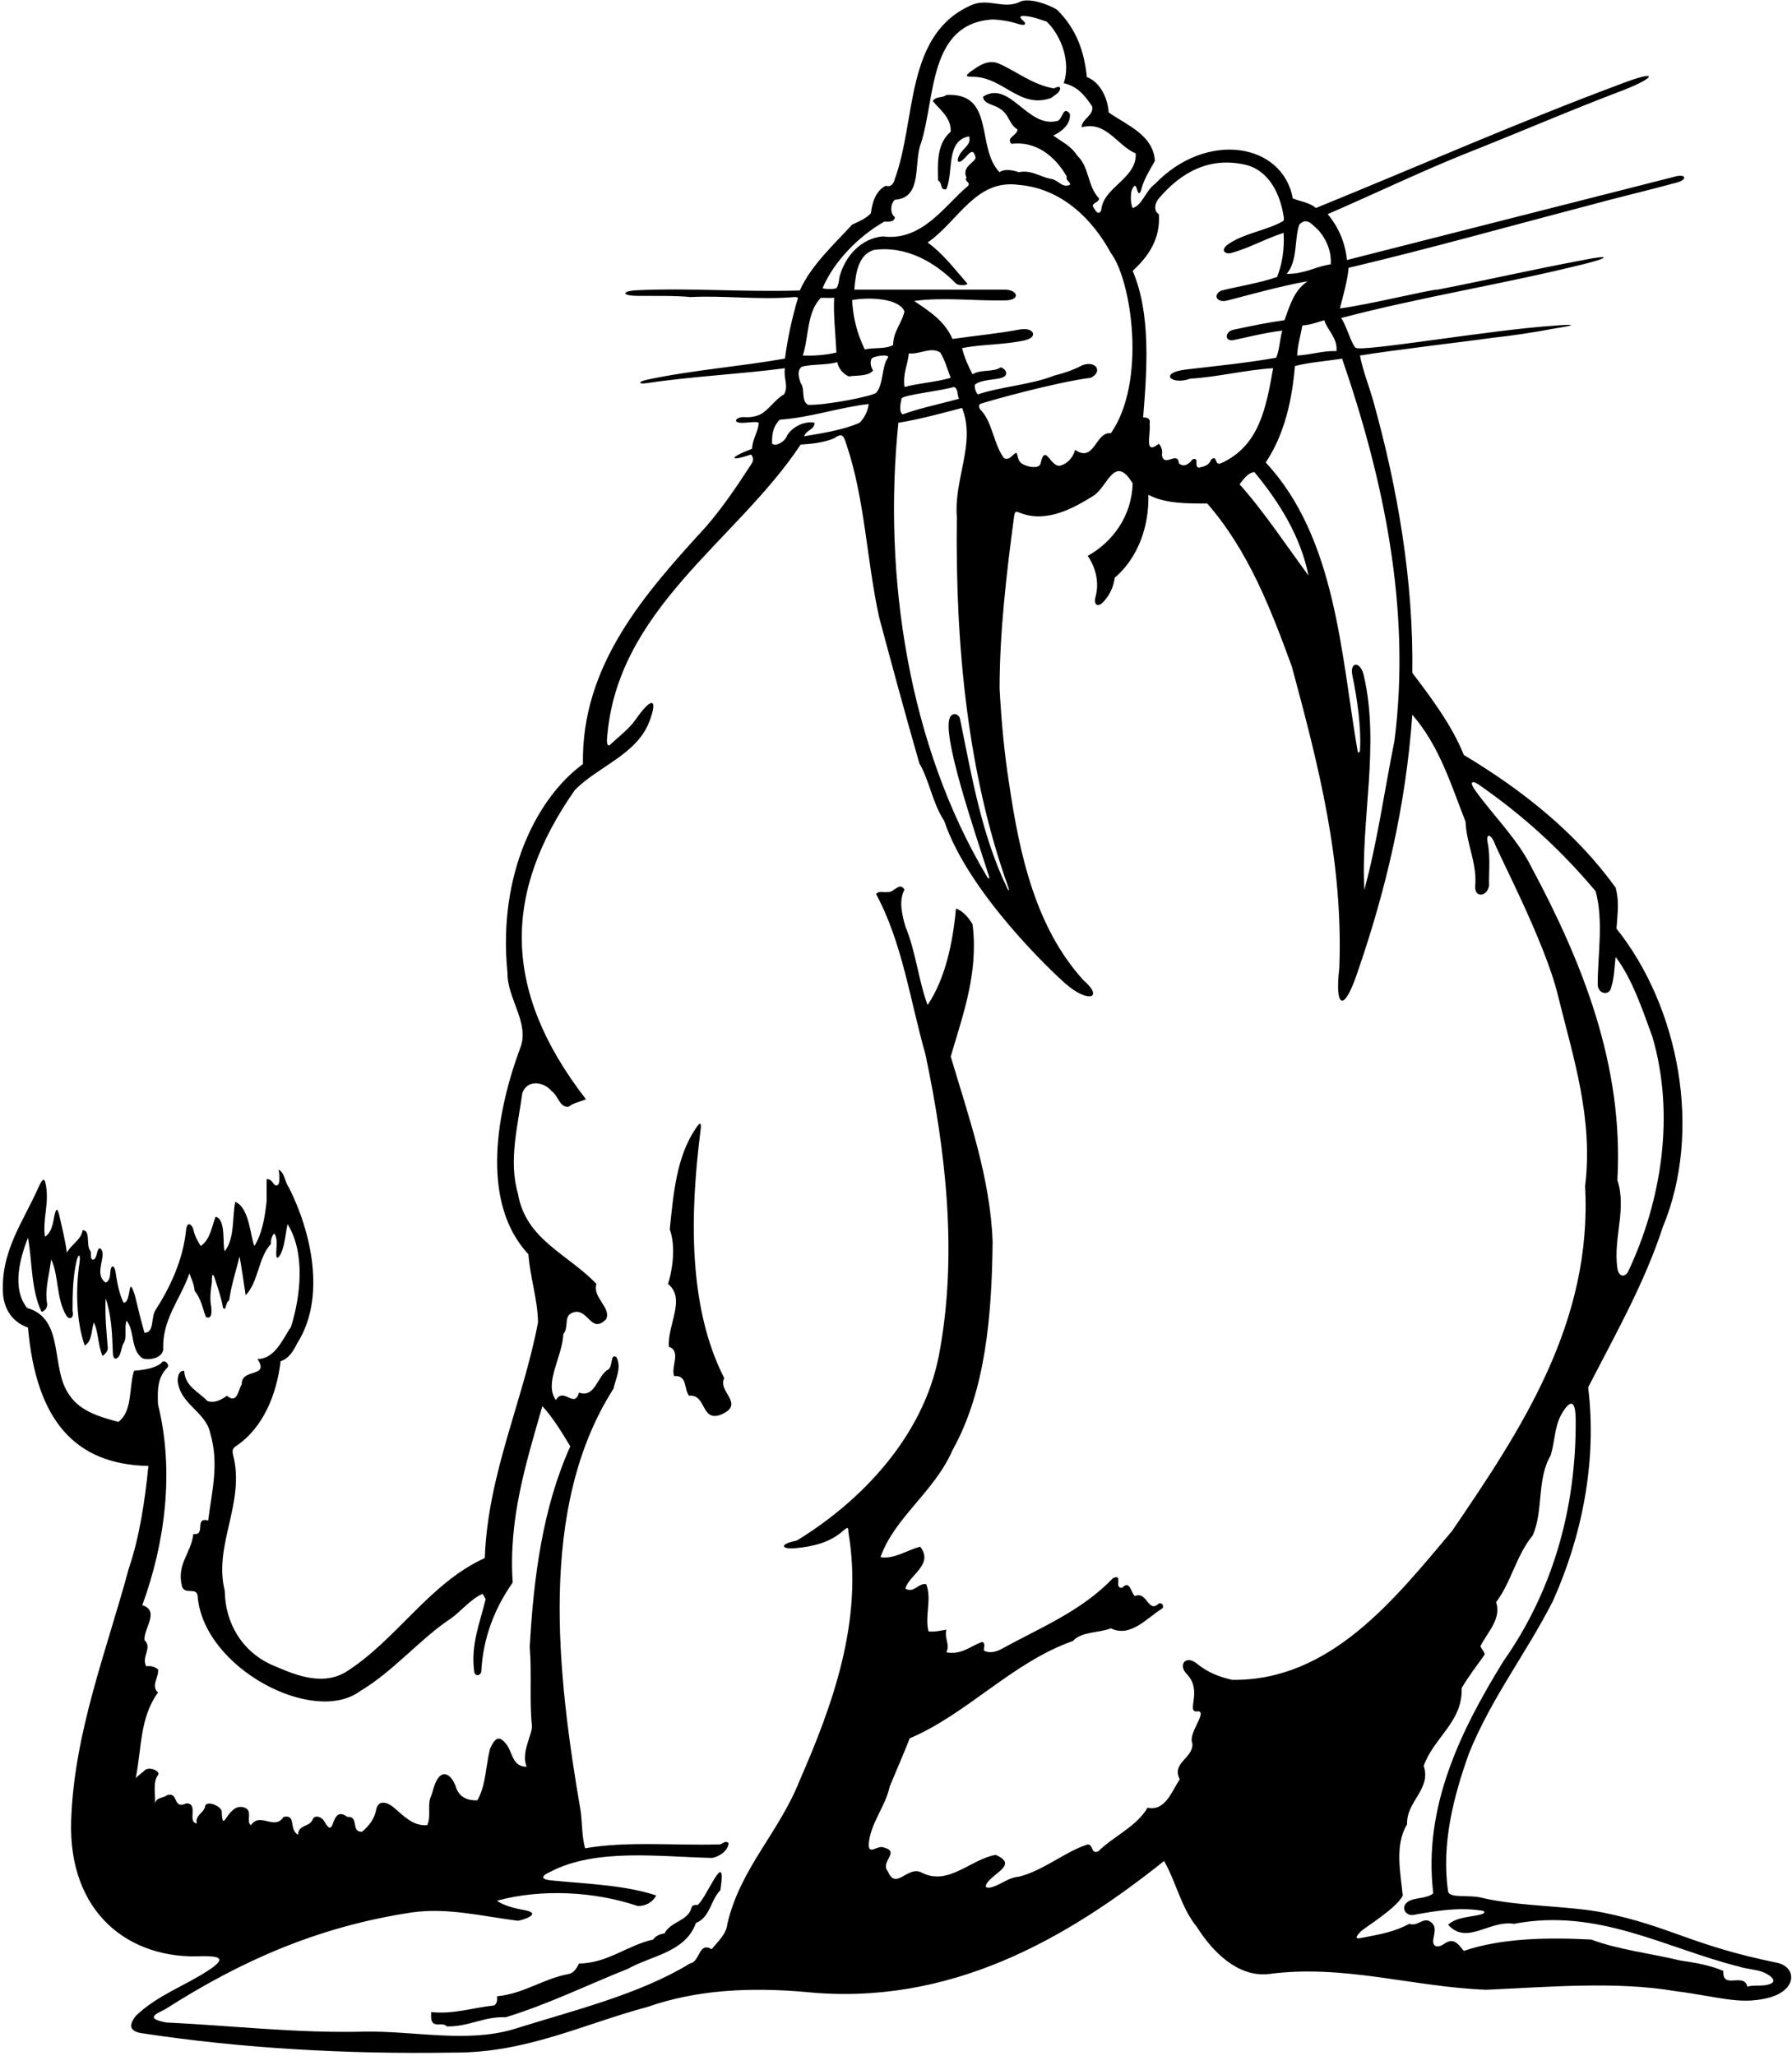 <?xml version="1.0" encoding="UTF-8"?>
<svg xmlns="http://www.w3.org/2000/svg" xmlns:xlink="http://www.w3.org/1999/xlink" width="497pt" height="570pt" viewBox="0 0 497 570" version="1.1">
<g id="surface1">
<path style=" stroke:none;fill-rule:nonzero;fill:rgb(0%,0%,0%);fill-opacity:1;" d="M 492.734 544.09 C 468.953 539.223 463.344 534.047 444.855 530.246 C 435.301 528.285 421.082 528.551 410.816 526.062 C 407.344 525.207 402.102 526.316 401.621 524.367 C 399.688 511.059 403.195 497.867 407.43 486.012 C 413.602 470.766 423.16 458.543 430.66 443.902 C 438.648 426.113 443.004 405.301 440.465 384.609 C 447.844 370.211 456.07 355.812 461.152 340.203 C 472.285 313.461 465.633 279.098 448.328 257.438 C 448.57 253.203 449.176 250.18 448.086 246.062 C 437.074 230.816 422.312 219.082 405.977 209.281 C 402.711 201.051 396.66 193.066 391.699 186.531 C 392.062 161 387.586 135.227 380.93 111.391 C 379.723 107.035 378.004 102.922 377.18 98.562 C 384.922 97.23 410.336 94.207 414.328 93.602 C 420.055 92.977 425.719 92.086 431.363 91.027 C 437.309 90.094 437.043 89.801 431.195 90.273 C 413.27 91.441 377.348 97.719 375.938 96.387 C 374.68 95.086 373.512 90.461 371.977 88.156 C 394 82.352 417.109 78.719 439.012 73.273 C 446.242 71.551 447.223 70.418 438.914 72.133 C 425.438 74.629 412.168 77.688 398.719 80.293 C 396.863 80.203 379.355 84.527 371.613 85.496 C 372.461 82.105 373.672 78.113 374.035 74.242 C 396.539 68.918 418.441 62.746 440.223 57.059 C 448.57 54.762 456.438 52.945 464.906 50.648 C 468.27 49.789 467.602 47.965 464.141 49.062 C 433.996 56.684 374.715 71.828 373.562 72.082 C 373.078 67.242 371.25 62.988 368.227 59.359 C 380.566 54.035 393.395 47.863 405.977 42.781 C 420.738 36.973 434.832 30.828 450.277 24.969 C 459.258 21.477 460.348 19.102 449.383 23.324 C 421.262 33.812 393.062 46.227 364.961 57.664 C 363.145 56.094 360.934 55.973 358.547 55.004 C 355.75 39.629 334.641 36.094 320.309 51.012 C 317.648 52.945 316.801 56.938 314.137 57.664 C 313.531 56.453 313.52 53.781 313.895 52.703 C 314.848 50.543 315.117 51.777 315.461 52.879 C 315.895 54.273 316.375 53.145 316.496 52.645 C 317.215 49.742 318.836 47.227 320.309 44.598 C 319.824 37.336 312.445 34.676 307.484 31.164 C 307.242 27.172 305.062 22.695 301.434 21.363 C 300.707 14.348 298.648 8.176 293.203 2.73 C 290.543 1.035 285.309 -0.594 283.039 0.43 C 278.562 2.73 274.418 -0.52 269.73 1.277 C 250.855 9.266 254.242 32.98 248.191 49.559 C 247.949 50.527 247.344 52.039 245.652 51.492 C 242.867 52.945 241.898 56.094 241.535 59.117 C 240.086 60.691 238.148 61.414 236.336 62.262 C 231.254 67.828 224.961 73.516 221.812 80.535 C 205.238 81 192.039 79.777 176.789 80.453 C 172.414 80.645 172.18 81.984 176.785 82.02 C 181.715 82.055 187.492 81.934 191.562 82.352 C 200.641 81.863 210.441 83.195 220.363 82.352 C 220.953 82.367 221.48 82.367 221.211 82.953 C 219.637 88.277 218.426 93.844 217.699 99.41 C 205.117 101.625 191.863 102.605 179.445 105.266 C 176.902 105.812 176.922 106.586 179.52 106.195 C 192.043 104.324 205.488 103.699 217.699 102.074 C 217.215 104.734 218.789 107.035 217.457 109.332 C 215.352 110.422 213.773 112.871 211.625 114.426 C 210.371 115.332 208.395 115.785 206.539 115.641 C 204.188 115.457 202.828 117.238 205.934 117.227 C 207.062 117.223 209.871 116.754 210.441 117.199 C 210.32 119.617 208.699 121.629 208.578 124.41 C 207.82 124.715 206.133 125.379 205.176 125.848 C 202.898 126.969 203.363 127.426 205.848 126.758 C 206.559 126.566 207.68 126.191 208.246 126.004 C 209.004 126.609 209.004 127.816 208.504 128.449 C 204.754 134.258 200.52 140.551 195.922 145.875 C 178.859 164.508 161.191 184.355 161.676 211.82 C 149.258 220.84 137.957 241.992 140.742 269.66 C 140.621 276.797 147.035 283.695 144.254 290.594 C 138.082 307.172 132.758 332.941 146.551 347.703 C 147.035 354.238 149.094 360.047 149.215 366.582 C 145.098 388.363 135.297 408.57 134.449 431.922 C 118.965 438.941 109.887 454.789 95.73 463.625 C 88.711 467.617 80.848 463.867 74.918 461.324 C 67.293 457.695 62.457 450.191 62.336 440.996 C 59.145 428.242 68.059 416.758 64.664 403.391 C 64.258 401.789 64.711 401.395 65.594 400.797 C 73.059 395.734 76.762 386.43 77.824 377.352 C 80.121 376.625 81.332 374.566 82.422 372.391 C 90.527 359.684 86.293 341.414 80.121 329.191 C 78.91 327.617 79.031 325.078 77.219 324.23 C 77.496 324.887 77.488 326.121 77.469 327.32 C 77.453 328.605 76.582 329.102 75.875 328.141 C 75.449 327.559 74.965 326.805 73.949 326.895 C 73.949 328.828 73.949 330.887 73.949 332.941 C 73.465 337.422 72.738 341.898 70.562 345.406 C 69.473 343.227 69.246 334.73 65.238 333.184 C 64.391 337.422 65.117 343.348 62.336 346.859 C 61.609 345.406 62.816 337.98 59.793 337.301 C 58.703 340.082 58.34 343.59 55.68 345.406 C 54.711 343.953 53.984 342.504 53.621 340.809 C 53.301 339.539 51.875 338.262 51.59 341.094 C 50.754 349.363 47.141 356.953 42.973 363.438 C 41.887 365.492 42.777 369.441 40.07 369.484 C 39.102 366.098 38.254 362.59 37.406 359.078 C 36.117 355.059 36.113 356.938 35.723 358.863 C 35.488 360.016 35.121 361.184 34.262 361.137 C 33.004 358.512 32.473 355.523 32.035 352.566 C 31.785 350.852 30.855 350.336 30.609 352.496 C 30.488 353.574 30.535 355.02 29.301 355.57 C 26.594 353.656 28.406 350.164 28.469 347.738 C 28.504 346.512 27.512 345.055 26.984 347.078 C 26.715 348.102 26.438 349.453 25.551 349.156 C 24.824 348.43 25.551 347.344 24.945 346.617 C 23.855 344.922 25.156 340.934 22.887 341.051 C 22.586 343.578 19.984 344.801 18.531 347.223 C 18.109 343.746 17.23 340.547 16.531 337.301 C 16.016 334.918 15.594 334.676 15.098 337 C 14.641 339.164 14.426 341.535 12.48 342.863 C 11.82 338.449 13.371 334.336 12.914 329.883 C 12.531 326.156 11.91 326.344 10.629 329.242 C 6.418 338.746 -0.035 347.129 0.863 359.078 C 1.348 363.312 3.648 366.582 7.762 368.031 C 10.047 393.922 20.914 405.965 41.16 406.391 C 40.191 415.949 38.738 425.992 35.715 434.824 C 29.543 457.695 20.59 480.203 19.742 504.523 C 18.828 530.348 35.902 543.398 56.285 542.277 C 61.25 542.277 62.691 543 57.871 546.176 C 51.254 550.535 43.551 553.152 37.648 558.852 C 36.172 560.801 35.367 562.816 38.859 563.57 C 66.449 567.805 95.73 569.5 125.738 569.016 C 145.945 569.137 161.676 561.152 179.703 556.312 C 193.258 551.594 208.02 550.867 223.266 552.199 C 263.316 556.312 295.867 537.434 322.852 515.898 C 326.238 521.828 327.57 528.844 331.926 534.168 C 336.281 541.066 343.312 548.195 351.891 547.234 C 372.703 544.453 391.941 550.867 412.27 551.594 C 428.969 550.867 448.207 549.172 464.543 551.957 C 476.773 553.539 482.164 555.703 489.793 553.996 C 498.727 552 498.398 545.172 492.734 544.09 Z M 410.816 217.992 C 422.676 226.34 432.719 235.414 442.52 247.031 C 444.773 255.031 443.145 264.602 443.105 272.816 C 443.094 275.633 446.422 276.191 446.875 273.652 C 447.723 271.109 447.723 268.086 448.086 265.305 C 452.562 271.109 455.469 279.703 458.25 287.324 C 464.664 309.105 460.789 333.062 451.473 352.664 C 450.398 354.293 448.887 353.789 448.57 351.578 C 447.359 343.227 451.23 335.242 448.57 327.137 C 450.387 295.312 438.77 266.633 424.855 240.617 C 420.934 232.66 414.371 226.348 409.258 219.277 C 407.117 216.258 408.559 216.297 410.816 217.992 Z M 372.219 99.41 C 383.594 132.445 391.457 168.621 386.738 205.406 C 383.953 219.203 382.02 233.359 378.391 246.668 C 377.328 227.48 382.797 206.578 378.195 187.074 C 377.281 183.211 374.152 183.336 375.121 187.5 C 376.383 193.48 377.555 201.695 377.195 207.828 C 377.141 208.773 376.648 208.93 376.504 208.102 C 371.938 181.504 370.523 149.098 351.043 128.211 C 356.246 120.344 358.305 111.148 359.148 101.469 C 363.387 100.379 367.863 100.137 372.219 99.41 Z M 362.902 159.547 C 356.973 151.562 350.438 141.641 343.781 134.258 C 344.75 133.051 346.082 130.992 347.898 130.871 C 354.914 139.34 360.723 148.777 362.902 159.547 Z M 370.66 97.324 C 366.789 97.203 363.84 98.32 359.754 98.562 C 359.875 95.66 360.723 92.996 361.207 90.215 C 363.387 90.094 365.684 89.246 367.258 88.762 C 368.227 91.664 371.039 93.789 370.66 97.324 Z M 360.359 62.262 C 362.418 60.086 363.883 62.25 365.562 63.715 C 367.984 66.379 369.312 69.887 369.07 73.273 C 364.84 73.879 362.023 75.938 356.852 75.938 C 359.996 72.184 358.906 66.379 360.359 62.262 Z M 321.398 59.359 C 319.824 58.512 320.309 56.215 321.398 55.004 C 327.691 47.621 335.555 43.387 345.477 45.688 C 351.891 47.258 355.035 53.672 356.004 59.965 C 356.094 60.586 356.246 61.191 355.641 61.414 C 351.164 63.926 345.02 64.664 340.746 67.629 C 338.066 69.484 339.988 70.57 341.484 70.129 C 346.445 68.797 351.285 66.016 356.004 64.562 C 356.246 69.039 355.641 73.152 354.188 76.781 C 349.348 78.477 343.66 79.324 338.82 80.535 C 336.25 81.602 337.371 84.16 340.512 83.27 C 341.648 83.047 355.641 79.082 362.66 77.992 C 358.906 80.414 357.699 84.77 356.246 88.762 C 351.469 89.43 346.793 90.402 342.129 91.398 C 339.621 91.934 339.609 94.77 342.109 94.281 C 342.293 94.309 351.527 92.027 355.641 91.664 C 354.914 93.965 354.914 96.871 353.945 99.168 C 345.766 100.617 337.406 101.449 329.098 102.414 C 321.125 103.344 324.887 106.875 330.109 104.977 C 337.977 104.492 345.234 102.559 353.102 102.074 C 351.152 112.848 349.359 123.645 338.578 128.449 C 336.766 129.176 337.734 126.031 335.918 127.363 C 335.312 129.055 333.938 129.328 332.41 129.66 C 331.078 129.176 332.773 126.637 330.715 127.363 C 329.625 128.879 328.176 129.539 326.965 128.449 C 326.602 124.82 322.852 129.781 322.246 126.152 C 322.488 124.941 322.125 123.852 321.398 123.008 C 317.164 126.395 319.227 120.426 318.836 117.582 C 318.965 116.93 319.113 115.641 317.043 115.746 C 318.133 102.312 319.219 86.945 314.137 75.09 C 318.613 70.977 321.883 66.137 321.398 59.359 Z M 308.09 120.102 C 303.73 119.617 303.609 128.449 298.164 124.699 C 297.684 126.758 295.988 128.57 294.172 129.055 C 291.391 129.902 289.938 122.523 288.605 128.449 C 288.184 130.391 283.871 129.18 283.039 128.211 C 282.312 127.484 282.312 126.516 281.953 125.547 C 280.863 125.668 280.137 127.848 278.441 127 C 275.418 122.887 275.297 116.836 271.789 113.445 C 271.484 112.812 271.41 112.242 271.824 111.988 C 273.215 111.422 292.723 105.945 302.523 104.734 C 305.941 103.023 303.988 99.887 300.223 101.227 C 297.465 102.688 295.141 103.402 292.355 104.129 C 285.945 106.672 277.715 107.156 271.184 109.332 C 270.578 108.605 270.336 107.762 270.336 106.672 C 272.258 105.051 276.355 105.41 278.156 104.598 C 279.621 103.996 279.184 102.406 277.594 101.828 C 275.297 103.281 272.027 102.312 269.73 103.766 C 268.641 101.711 267.43 99.047 266.828 96.508 C 272.387 95.395 278.664 95.609 284.246 94.336 C 288.086 93.461 286.684 90.617 282.836 91.34 C 276.742 92.48 270.453 93.066 264.164 93.965 C 261.984 89.004 257.871 86.344 253.516 83.438 C 261.461 82.336 270.309 83.445 278.684 83.281 C 283.219 83.25 282.309 80.324 278.684 80.293 C 264.77 80.293 250.492 80.293 236.938 80.293 C 237.301 76.059 237.906 70.613 242.383 69.281 C 251.461 68.07 259.445 72.789 265.133 78.598 C 265.973 79.316 268.395 79.113 268.277 78.598 C 264.648 74.484 261.621 70.371 257.266 67.223 C 265.738 61.414 270.578 49.559 282.559 51.254 C 294.293 52.219 302.887 60.57 308.09 70.129 C 313.91 77.891 317.996 105.926 308.09 120.102 Z M 274.297 242.938 C 274.512 243.613 274.168 243.73 273.789 243.102 C 252.164 207.039 244.762 160.133 249.16 117.199 C 255.211 116.23 261.262 114.535 266.828 113.086 C 270.699 122.887 264.527 132.688 265.375 143.336 C 264.91 179.238 268.445 214.637 279.578 245.762 C 280.074 247.16 279.777 247.215 279.156 245.824 C 272.227 231.273 269.527 215.316 266.223 199.117 C 265.871 198.148 264.664 197.395 263.68 198.512 C 260.578 202.387 270.547 231.078 274.297 242.938 Z M 250.855 107.273 C 250.371 103.402 251.699 101.469 252.062 97.957 C 255.09 98.32 258.113 96.023 260.777 97.719 C 262.105 99.895 262.715 102.312 263.68 104.734 C 259.566 105.945 254.969 106.188 250.855 107.273 Z M 264.527 107.273 C 265.859 107.762 265.375 109.453 265.98 110.543 C 260.777 111.996 255.285 113.066 250.324 114.883 C 249.203 114.035 249.797 111.781 250.051 110.441 C 250.742 109.441 261.02 108.363 264.527 107.273 Z M 247.707 95.66 C 245.41 96.871 242.383 96.266 239.844 96.871 C 237.785 92.633 236.574 88.156 236.336 83.195 C 239.953 82.434 249.199 82.371 250.855 86.344 C 250.008 89.852 247.707 91.906 247.707 95.66 Z M 245.289 61.414 C 246.496 61.535 248.102 61.492 248.191 60.207 C 246.738 59.117 246.98 56.453 248.191 55.367 C 256.059 54.883 253.273 44.961 255.453 39.637 C 259.445 27.051 257.508 6.48 275.297 5.395 C 277.762 5.496 280.312 5.945 282.508 6.672 C 284.402 7.27 284.781 6.59 283.754 5.727 C 281.852 4.133 284.094 4.426 284.555 4.465 C 286.637 4.656 288.648 5.48 290.301 5.996 C 294.535 10.109 296.957 17.371 295.02 23.059 C 298.648 23.906 300.664 26.125 302.887 29.473 C 303.488 31.973 299.98 32.98 299.98 35.281 C 306.879 33.465 309.66 40.242 314.984 42.539 C 315.348 49.559 305.91 51.855 305.426 58.27 C 304.699 59.844 303.914 58.547 303.367 57.664 C 302.281 56.215 304.82 56.336 304.82 55.004 C 301.555 51.613 302.16 46.289 298.77 43.145 C 296.957 40.363 294.777 39.516 292.117 37.578 C 294.172 36.609 297.078 34.555 296.715 31.527 C 294.656 28.988 294.777 33.586 292.965 33.586 C 284.855 35.402 280.016 22.09 272.633 26.809 C 272.754 28.867 275.781 28.988 277.23 30.078 C 280.016 31.77 279.773 34.434 282.191 35.887 C 282.074 37.699 278.926 38.062 280.5 39.879 C 287.035 39.031 292.48 43.023 295.867 48.953 C 295.383 50.043 297.105 50.453 296.715 51.254 C 294.414 52.219 293.445 49.68 291.27 49.559 C 288.363 48.953 285.945 47.016 282.559 47.742 C 281.348 47.258 278.562 46.652 277.23 47.742 C 270.578 40.969 276.145 25.602 262.469 26.324 C 261.262 27.293 259.777 26.539 258.688 27.992 C 260.504 30.289 263.801 32.496 263.68 36.488 C 259.809 39.879 260.051 44.961 260.172 50.043 C 261.504 50.648 260.578 52.871 262.469 52.461 C 264.527 47.5 262.242 39.004 268.777 37.793 C 269.449 40.098 267.215 40.973 266.145 42.871 C 265.164 44.602 265.641 45.66 267.258 44.125 C 268.574 42.879 269.902 40.535 270.578 43.75 C 270.215 45.203 266.703 46.172 268.035 49.195 C 267.312 50.406 269.246 50.406 268.52 51.492 C 261.984 56.938 255.816 66.98 244.805 65.531 C 238.754 66.137 234.398 70.977 232.824 76.781 C 232.629 78.355 232.477 79.113 232.055 79.809 C 231.344 80.324 228.379 80.113 228.137 79.871 C 231.402 72.246 238.27 65.41 245.289 61.414 Z M 227.621 82.59 C 228.375 82.508 230.941 82.676 231.344 82.516 C 231.102 87.477 231.734 92.512 231.977 97.719 C 229.074 98.441 225.566 98.684 222.66 98.562 C 224.355 93.238 223.75 86.586 227.621 82.59 Z M 222.312 101.707 C 224.688 100.895 229.527 101.27 232.219 100.379 C 232.461 102.074 233.914 103.766 235.488 104.371 C 236.609 104.008 240.934 104.492 242.141 102.676 C 241.477 101.711 241.297 100.5 241.656 99.621 C 241.629 98.699 246.996 98.02 246.258 99.168 C 244.465 101.645 245.078 106.582 243.012 108.859 C 242.145 109.809 229.316 112.355 224.113 112.238 C 222.055 111.027 223.387 107.879 222.055 106.188 C 221.145 103.707 221.406 102.395 222.312 101.707 Z M 216.246 116.352 C 224.84 115.746 232.582 112.961 240.934 111.996 C 240.691 113.93 239.844 115.746 238.391 117.199 C 233.793 119.254 227.863 120.102 223.023 120.949 C 223.75 119.012 225.809 119.254 225.93 117.199 C 223.219 116.625 219.758 118.285 218.305 120.707 C 217.699 122.523 214.98 123.938 214.137 122.953 C 214.047 119.953 214.547 118.137 216.246 116.352 Z M 56.891 500.773 C 56.527 502.586 53.984 503.312 54.59 505.492 C 51.809 505.129 55.195 499.926 51.688 499.926 C 47.812 501.738 49.629 496.656 46.363 497.625 C 45.516 498.473 43.457 498.109 42.973 499.926 C 43.215 497.625 42.246 494.238 43.82 492.059 C 44.594 491.199 41.871 489.688 40.312 490.609 C 39.465 491.453 38.617 491.957 37.648 492.906 C 39.344 484.438 38.738 476.207 43.82 469.191 C 41.766 467.375 44.184 464.715 43.82 462.777 C 43.094 462.172 41.887 461.688 40.555 461.93 C 39.102 459.27 42.367 456.848 40.07 454.672 C 39.828 451.402 44.426 446.562 39.465 444.988 C 45.758 427.809 48.418 407.844 43.82 389.328 C 43.609 384.871 43.82 381.828 46.363 379.164 C 47.316 378.52 45.516 376.383 44.668 377.953 C 42.488 379.527 39.465 379.77 37.164 380.012 C 35.715 384.73 36.801 391.266 32.809 394.172 C 27.32 392.707 22.176 391.117 19.273 386.762 C 13.828 379.379 18.168 365.613 7.52 362.59 C 3.164 357.145 5.586 348.672 7.762 343.105 C 8.973 350.004 8.609 357.508 11.516 363.676 C 12.48 363.438 13.434 362.41 12.965 360.773 C 12.48 357.023 13.812 352.664 14.176 349.156 C 16.324 353.227 15.516 360.145 18.453 364.785 C 19.133 365.859 20.629 365.621 20.121 363.395 C 20.121 358.184 20.227 354.234 21.156 349.871 C 21.68 347.402 22.438 347.52 22.047 350.094 C 20.961 357.262 21.109 366.191 23.492 372.996 C 25.551 371.906 25.309 368.758 26.035 366.582 C 27.363 369.363 27.121 372.996 28.453 375.898 C 28.938 375.535 29.785 374.809 29.906 373.84 C 29.543 369.242 29.059 364.766 29.301 359.926 C 30.918 364.59 31.098 369.609 31.305 375.109 C 31.387 377.277 32.617 376.879 33.219 375.551 C 33.652 374.598 33.785 373.207 34.262 372.391 C 35.352 370.695 34.383 368.031 35.109 366.098 C 37.406 369.004 36.199 374.203 39.465 376.504 C 40.734 377.156 44.82 376.777 45.273 374.203 C 44.91 365.734 49.992 360.289 52.531 353.027 C 53.016 354.359 53.863 356.055 53.984 357.871 C 55.801 360.047 56.164 362.711 57.133 365.129 C 58.887 365.812 58.703 363.555 58.582 362.227 C 58.082 359.82 58.492 357.586 58.785 355.309 C 58.789 355.281 58.598 351.242 59.793 355.074 C 60.566 357.555 61.434 359.98 61.852 362.59 C 62.816 363.617 62.457 361.016 63.543 360.531 C 64.148 356.297 65.41 352.434 66.449 348.309 C 67.055 351.699 67.656 355.934 68.141 359.078 C 71.773 355.207 71.531 348.793 75.16 344.801 C 75.039 343.711 75.402 342.742 76.008 341.898 C 76.914 343.047 76.766 344.559 76.621 347.02 C 76.453 349.875 77.523 348.336 77.965 347.367 C 79.051 344.977 79.148 341.996 79.758 339.355 C 84.719 347.344 83.387 359.199 80.727 367.789 C 78.426 371.18 76.25 376.746 71.41 376.746 C 74.918 382.07 66.812 379.164 67.055 383.766 C 66.086 385.094 65.844 389.449 62.938 386.91 C 61.125 388.242 59.34 389.031 57.492 388.363 C 54.953 385.699 51.324 384.367 51.082 380.012 C 49.508 380.012 49.438 381.395 49.266 382.555 C 49.75 389.328 57.133 391.266 58.34 397.438 C 60.762 405.785 58.824 413.047 57.734 421.516 C 53.742 420.426 57.254 425.75 53.621 425.266 C 53.016 430.59 48.902 433.617 50.477 439.785 C 51.324 442.328 54.711 439.664 54.832 442.691 C 56.617 462.535 86.953 478.355 99.844 468.828 C 109.039 463.383 116.422 454.43 124.77 448.863 C 127.676 446.926 130.457 443.297 133.848 441.844 C 134.09 442.328 134.449 442.812 134.691 443.297 C 133.121 449.953 130.457 455.879 131.547 463.625 C 132.031 464.953 133.363 464.352 133.484 463.383 C 133.969 454.066 137.113 445.961 142.195 438.699 C 140.984 421.031 145.945 405.422 150.422 389.812 C 153.328 392.961 155.746 396.953 158.168 400.945 C 150.543 417.887 148.004 437.004 146.914 456.605 C 147.52 464.109 146.793 471.367 147.52 478.387 C 147.746 480.688 144.371 485.891 146.066 489.762 C 142.07 489.844 142.137 485.688 140.473 483.586 C 138.707 481.359 137.535 481.141 135.902 484.801 C 134.691 489.52 134.812 494.844 132.395 499.078 C 129.852 499.199 127.555 498.309 126.586 495.812 C 125.301 491.633 122.422 490.109 120.68 494.457 C 120.156 495.766 119.883 497.293 119.324 498.473 C 118.602 500.773 119.566 503.797 118.48 505.977 C 114.438 506.285 111.812 503.223 109.09 500.969 C 107.527 499.672 104.875 498.727 104.316 501.734 C 103.848 504.246 102.387 506.066 100.449 507.789 C 97.184 508.031 99.723 503.434 96.336 503.676 C 91.375 500.047 93.191 510.695 89.922 504.887 C 89.211 503.602 87.32 503.074 86.777 504.281 C 85.809 506.703 82.781 505.613 82.66 508.637 C 79.984 507.082 82.301 502.949 78.668 503.676 C 76.129 507.547 72.137 502.223 69.594 505.977 C 68.141 505.008 70.199 501.98 67.898 501.137 C 63.043 499.293 61.73 509.484 61.488 501.98 C 60.762 500.289 57.07 499.141 56.891 500.773 Z M 341.727 465.684 C 337.996 464.828 334.922 463.602 331.926 461.172 C 328.836 458.66 326.68 461.559 329.094 464.016 C 333.891 468.887 328.414 475.121 332.41 474.395 C 334.742 474.891 329.383 480.566 330.715 483.348 C 330.957 487.461 324.785 488.672 327.207 493.27 C 325.027 496.414 323.215 502.223 318.254 501.137 C 315.227 506.34 309.055 508.879 304.578 513.234 C 302.523 514.082 303.367 511.418 301.676 511.301 C 295.262 513.355 289.453 518.559 282.559 520.254 C 280.27 520.418 278.48 521.734 276.52 522.613 C 273.184 524.109 272.23 523.129 275.176 520.488 C 277.621 518.297 281.289 516.434 276.145 514.203 C 269.125 515.414 262.953 523.035 255.453 519.043 C 251.699 517.227 248.434 524.125 246.258 518.801 C 243.957 516.02 249.887 513.355 245.047 512.145 C 243.473 511.418 240.867 514.418 240.934 511.301 C 241.297 505.613 245.531 500.895 246.738 495.328 C 248.555 490.848 250.613 486.25 252.305 481.895 C 268.277 475.121 280.742 460.84 297.562 454.91 C 299.98 452.25 304.699 452.734 308.09 451.402 C 313.531 454.066 318.133 448.5 322.246 445.961 C 322.945 445.547 322.488 444.145 321.398 444.508 C 318.371 447.41 318.254 440.996 314.742 442.449 C 313.652 441.602 313.41 437.852 311.234 440.148 C 308.691 440.391 311.719 436.156 308.691 437.488 C 299.859 446.684 288.605 451.16 277.594 457.211 C 275.855 458.152 274.039 458.254 272.879 457.574 C 272.754 456.727 273.48 455.641 272.395 455.152 C 268.883 456.484 266.703 458.785 262.469 458.059 C 263.559 455.879 261.863 454.309 262.469 451.766 C 261.504 451.887 259.324 452.492 257.508 452.25 C 256.422 447.895 258.477 443.418 256.902 439.184 C 254.727 438.699 253.473 441.816 251.098 440.391 C 252.062 436.641 259.082 433.738 255.211 428.777 C 251.461 429.742 248.07 432.285 244.199 431.68 C 248.07 420.668 259.082 413.652 264.164 402.035 C 273.48 385.336 275.055 364.281 275.297 344.316 C 274.691 326.531 268.52 309.227 263.68 292.891 C 267.066 281.273 271.426 269.66 269.73 256.227 C 268.641 254.414 267.066 252.477 265.133 251.871 C 264.285 261.188 262.227 271.23 257.266 278.613 C 254.727 271.836 254 263.73 251.098 256.832 C 250.25 253.809 249.16 249.695 250.855 246.668 C 249.523 244.25 247.949 247.516 246.258 247.273 C 245.168 247.516 243.715 246.789 242.988 247.879 C 250.25 261.309 252.426 277.402 256.66 292.285 C 262.227 318.664 265.738 347.703 260.414 375.656 C 256.059 398.406 238.633 416.312 220.969 427.082 C 215.797 428.105 216.879 429.504 220.395 429.203 C 225.363 428.781 230.242 427.629 233.863 424.336 C 235.617 422.734 235.188 424.129 235.328 424.977 C 239.449 449.363 230.867 472.785 221.812 493.512 C 216.008 508.152 205.359 517.832 201.727 533.32 C 201.484 536.105 199.188 538.16 197.371 540.34 C 193.676 538.215 194.227 543.848 191.32 544.332 C 177.285 552.922 159.137 557.281 142.195 562.605 C 129.246 566.355 114.727 562.969 101.055 563.207 C 82.543 563.691 64.027 561.516 46.121 560.668 C 39.199 559.422 44.566 557.805 46.062 556.852 C 66.965 543.512 88.293 534.098 114.121 530.176 C 124.047 528.723 133.969 531.266 143.648 532.473 C 145.023 532.266 150.422 530.539 145.703 529.57 C 142.922 529.086 139.531 528.238 137.84 526.906 C 150.301 523.52 164.941 524.367 176.801 528.359 C 179.102 528.48 181.035 527.273 182.004 525.457 C 173.098 522.488 161.926 522.211 152.867 521.277 C 148.211 520.793 152.188 519.121 152.75 518.832 C 165.352 512.336 182.594 514.699 197.371 515.051 C 199.172 514.871 201.895 513.207 202.09 510.938 C 201.004 509.969 200.277 511.539 199.188 511.301 C 187.207 511.66 173.777 510.332 162.281 512.387 C 161.434 509.605 161.434 505.25 161.07 502.223 C 154.535 464.23 149.094 417.887 170.145 384.973 C 170.75 382.191 172.445 379.164 170.992 376.262 C 169.223 374.965 170.023 378.805 168.695 379.648 C 165.668 381.223 165.184 387.637 160.586 386.062 C 159.258 390.66 156.352 384.367 154.176 388.121 C 150.77 383.434 155.988 376.141 156.23 369.848 C 158.047 367.672 155.867 364.281 159.617 363.676 C 163.25 363.312 164.098 369.727 168.09 365.734 C 169.676 362.562 164.219 359.684 165.426 355.934 C 157.32 347.465 145.824 343.711 143.648 330.887 C 140.984 321.812 143.648 312.012 144.855 303.055 C 146.273 299.055 150.922 299.941 152.965 302.449 C 154.898 303.781 155.141 307.051 157.684 306.809 C 159.137 305.719 160.707 305.477 162.523 304.75 C 138.754 274.059 139.871 247.031 159.379 219.082 C 165.766 212.484 176.59 209.238 180.098 200.02 C 182.52 193.645 180.867 192.859 176.195 199.602 C 174.504 202.02 171.477 204.32 169.301 206.375 C 168.469 207.227 168.316 205.863 168.332 205.164 C 170.75 168.863 204.27 150.109 222.055 123.246 C 225.293 123.047 228.617 122.672 231.316 121.496 C 233.809 119.801 233.988 120.914 234.863 123.535 C 239.887 138.578 240.387 155.527 243.836 171.164 C 247.465 184.715 251.098 198.148 254.969 211.578 C 257.871 216.66 258.598 222.59 261.863 227.551 C 268.602 247.617 292.102 269.793 295.855 272.98 C 301.914 278.121 306.219 276.68 300.465 271.715 C 287.277 257.195 282.797 237.109 279.895 217.387 C 278.562 209.039 277.715 199.965 277.23 190.887 C 277.23 175.527 279.105 159.113 281.242 143.258 C 281.504 141.332 281.898 141.816 283.18 142.285 C 290.598 145.004 298.027 140.656 303.129 137.527 C 307.121 135.227 309.055 125.547 314.137 134.016 C 313.895 142.852 308.812 150.109 301.676 154.102 C 303.973 157.445 304.918 161.602 303.809 165.559 C 303.258 167.52 304.43 168.777 306.273 166.566 C 307.969 164.629 308.812 162.574 309.176 160.152 C 315.711 154.586 318.734 145.754 318.492 137.164 C 323.215 139.703 329.746 139.582 334.828 139.582 C 346.203 152.652 352.375 168.621 358.305 184.836 C 365.805 212.668 372.539 238.805 371.453 268.328 C 370.16 279.32 372.66 281.043 376.492 269.539 C 384.359 246.789 389.887 223.438 391.699 198.148 C 399.203 206.738 402.469 217.629 406.461 227.793 C 406.703 234.086 409.73 239.168 409.125 245.82 C 409.012 248.898 412.41 248.699 412.996 245.488 C 412.844 242.766 413.426 237.406 412.602 233.668 C 412.086 231.316 413.152 230.805 414.426 233.48 C 415.41 236.52 428.605 261.309 432.113 276.07 C 436.348 293.254 441.914 309.953 439.617 328.828 C 441.672 366.582 421.949 396.227 402.711 424.422 C 386.98 443.055 369.07 466.047 341.727 465.684 Z M 489.586 550.328 C 487.961 550.574 486.141 550.27 484.629 550.746 C 483.66 546.633 477.609 551.715 477.973 546.391 C 474.344 544.816 470.23 544.09 465.996 543.484 C 458.008 541.551 448.691 540.461 441.309 537.676 C 429.574 537.074 416.625 537.195 405.977 540.824 C 405.012 539.734 404.301 538.496 402.969 538.133 C 401.922 537.941 401.039 538.523 400.281 539.027 C 399.113 539.805 397.234 540.055 397.508 537.676 C 397.75 535.984 398.598 533.926 396.66 532.715 C 394.727 531.387 393.152 534.168 390.852 533.32 C 386.719 535.547 382.863 536.195 378.469 537.055 C 376.703 537.398 375.094 537.84 377.371 535.469 C 378.316 534.484 387.586 528.844 389.039 525.457 C 388.434 519.285 386.738 511.418 390.246 505.734 C 390.008 499.32 397.023 496.051 394.848 489.52 C 397.75 481.531 405.734 477.297 405.371 467.98 C 407.188 464.836 409.73 461.566 411.785 458.664 C 411.664 457.816 410.938 457.211 410.574 456.363 C 412.512 452.492 416.504 448.742 414.934 444.145 C 419.168 438.578 420.496 431.195 425.098 425.629 C 428.121 418.734 426.184 410.02 430.059 403.488 C 431.156 399.984 431.184 395.66 432.797 392.555 C 433.406 391.391 436.93 384.988 437.004 393.414 C 437.219 418.293 430.547 441.191 416.988 460.48 C 405.254 479.477 394.605 500.895 397.508 524.852 C 396.066 526.148 393.34 526.074 391.496 526.691 C 388.031 527.855 389.434 531.328 392.082 530.84 C 397.984 529.754 404.422 528.684 410.621 529.613 C 411.68 529.664 412.285 530.223 410.867 530.68 C 407.598 531.539 404.117 531.355 401.621 533.562 C 406.824 539.371 412.996 532.23 419.895 533.32 C 443.125 528.844 462.004 540.098 482.328 545.18 C 484.352 545.852 486.926 545.926 488.969 546.711 C 490.871 547.445 493.996 549.652 489.586 550.328 "/>
<path style=" stroke:none;fill-rule:nonzero;fill:rgb(0%,0%,0%);fill-opacity:1;" d="M 193.379 528.117 C 192.539 527.969 191.93 528.297 191.812 528.773 C 190.891 532.594 185.91 532.656 184.305 535.984 C 183.094 536.105 181.762 536.711 181.156 537.676 C 174.02 539.25 168.574 544.211 160.586 544.332 C 159.98 545.543 159.137 546.996 157.684 547.234 C 150.543 548.566 145.34 552.68 137.84 553.406 C 137.961 554.375 137.84 555.586 136.992 555.949 C 131.184 556.555 125.496 558.488 119.566 557.766 C 119.566 558.246 119.566 558.852 119.566 559.457 C 119.93 562.48 122.594 560.305 123.926 561.758 C 130.094 561.879 134.09 558.973 140.258 559.215 C 152.117 555.586 162.887 550.262 174.141 545.785 C 180.914 542.031 190.109 541.188 193.016 533.078 C 197.008 531.508 197.008 526.785 199.789 524.004 C 201.727 511.059 195.559 527.152 193.379 528.117 "/>
<path style=" stroke:none;fill-rule:nonzero;fill:rgb(0%,0%,0%);fill-opacity:1;" d="M 200.879 382.07 C 190.734 362.246 191.402 336.328 194.246 313.734 C 194.785 310.074 193.613 311.844 192.922 312.871 C 187.59 320.785 186.781 330.902 185.754 340.809 C 187.328 345.043 186.723 351.336 185.27 355.934 C 190.355 360.047 185.027 367.309 185.512 373.355 C 189.023 374.566 185.996 378.922 186.965 381.465 C 190.715 381.223 189.629 384.973 191.078 386.91 C 195.922 386.426 194.379 394.047 199.688 392.262 C 207.082 389.359 198.824 385.699 200.879 382.07 "/>
<path style=" stroke:none;fill-rule:nonzero;fill:rgb(0%,0%,0%);fill-opacity:1;" d="M 291.512 27.172 C 292.266 26.629 292.871 26.176 293.438 25.742 C 294.848 23.938 293.461 23.758 292.355 24.512 C 286.43 23.543 282.191 19.91 276.992 17.613 C 274.117 16.422 271.66 18.094 269.434 19.684 C 267.508 21.062 267.844 21.277 269.73 21.281 C 278.305 21.297 282.68 30.27 291.512 27.172 "/>
</g>
</svg>
